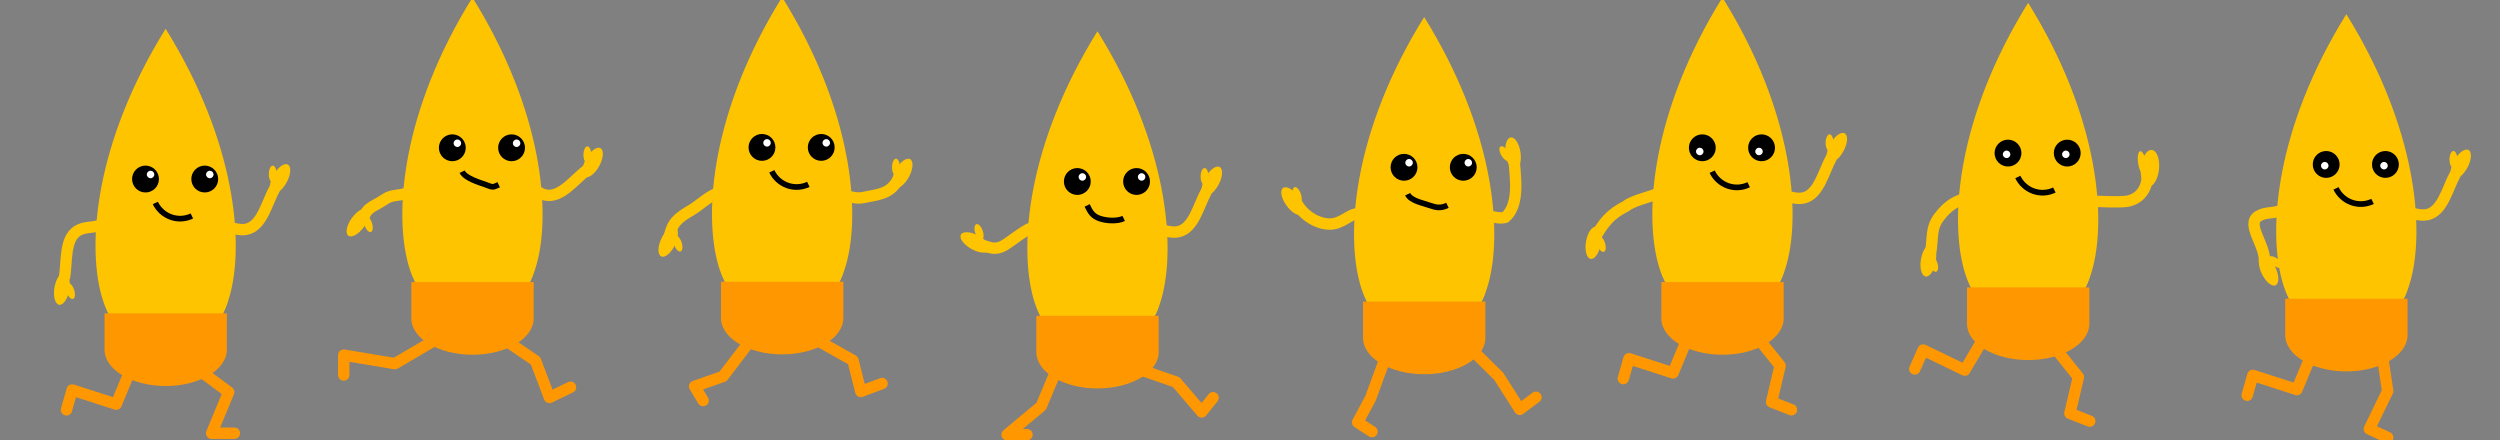 <svg width="880" height="155" viewBox="0 0 880 155" fill="none" xmlns="http://www.w3.org/2000/svg">
<rect x="0" y="0" width="880" height="155" fill="#808080" stroke="none"/>
<g clip-path="url(#clip0)">
<path fill-rule="evenodd" clip-rule="evenodd" d="M756.267 53.086C758.043 51.98 759.713 53.845 759.997 57.252C760.282 60.659 759.073 64.317 757.298 65.424C755.408 64.119 753.853 64.665 753.568 61.258C753.283 57.85 754.492 54.192 756.267 53.086Z" fill="#FFC400"/>
<path fill-rule="evenodd" clip-rule="evenodd" d="M754.587 61.315C753.839 61.442 752.959 59.729 752.622 57.49C752.286 55.251 752.619 53.333 753.367 53.206C754.116 53.079 754.995 54.792 755.332 57.031C755.669 59.271 755.335 61.189 754.587 61.315Z" fill="#FFC400"/>
<path d="M755.5 59.5C756.678 64.296 754.522 69.66 749 70.796C746.212 71.369 737.216 70.778 734.517 70.796" stroke="#FFC400" stroke-width="4" stroke-miterlimit="10" stroke-linejoin="round"/>
<path fill-rule="evenodd" clip-rule="evenodd" d="M679.771 86.021C681.206 86.291 681.926 89.038 681.379 92.158C680.833 95.278 679.226 97.588 677.791 97.318C676.356 97.049 675.636 94.301 676.183 91.182C676.73 88.062 678.337 85.752 679.771 86.021Z" fill="#FFC400"/>
<path fill-rule="evenodd" clip-rule="evenodd" d="M679.653 90.038C680.368 89.783 681.375 90.832 681.903 92.382C682.43 93.932 682.279 95.395 681.564 95.65C680.849 95.906 679.842 94.856 679.315 93.306C678.787 91.757 678.939 90.293 679.653 90.038Z" fill="#FFC400"/>
<path d="M679.5 89.5C680.517 83.888 679.5 80.5 682.5 76.5C685.5 72.5 688.116 71.118 690.661 70.223" stroke="#FFC400" stroke-width="4" stroke-miterlimit="10" stroke-linejoin="round"/>
<path fill-rule="evenodd" clip-rule="evenodd" d="M713.904 81.457C703.694 144.034 663.875 81.457 713.904 1C763.933 81.457 724.114 144.034 713.904 81.457Z" fill="#FFC400"/>
<path fill-rule="evenodd" clip-rule="evenodd" d="M691.819 93.155C691.819 82.544 701.74 73.942 713.977 73.942C726.214 73.942 736.134 82.544 736.134 93.155C736.134 103.766 726.214 112.367 713.977 112.367C701.74 112.367 691.819 103.766 691.819 93.155Z" fill="#FFC400"/>
<path fill-rule="evenodd" clip-rule="evenodd" d="M735.452 101.16V113.948C735.452 121.01 725.814 126.735 713.924 126.735C702.035 126.735 692.397 121.01 692.397 113.948V101.16H735.452Z" fill="#FF9800"/>
<path d="M710.272 62.306C711.388 64.629 713.37 66.416 715.783 67.275C718.195 68.135 720.841 67.996 723.139 66.889" stroke="black" stroke-width="2" stroke-miterlimit="10" stroke-linejoin="round"/>
<path fill-rule="evenodd" clip-rule="evenodd" d="M702.088 53.886C702.088 51.275 704.204 49.159 706.815 49.159C708.069 49.159 709.271 49.657 710.158 50.543C711.044 51.43 711.542 52.632 711.542 53.886C711.542 56.497 709.426 58.613 706.815 58.613C704.204 58.613 702.088 56.497 702.088 53.886Z" fill="black"/>
<path fill-rule="evenodd" clip-rule="evenodd" d="M705 54.319C705 53.591 705.591 53 706.319 53C706.669 53 707.005 53.139 707.252 53.386C707.499 53.634 707.638 53.969 707.638 54.319C707.638 55.048 707.048 55.639 706.319 55.639C705.591 55.639 705 55.048 705 54.319Z" fill="white"/>
<path fill-rule="evenodd" clip-rule="evenodd" d="M722.942 53.886C722.942 51.275 725.059 49.159 727.67 49.159C728.923 49.159 730.126 49.657 731.012 50.543C731.899 51.43 732.397 52.632 732.397 53.886C732.397 56.497 730.28 58.613 727.67 58.613C725.059 58.613 722.942 56.497 722.942 53.886Z" fill="black"/>
<path fill-rule="evenodd" clip-rule="evenodd" d="M725.854 54.319C725.854 53.591 726.445 53 727.174 53C727.524 53 727.859 53.139 728.107 53.386C728.354 53.634 728.493 53.969 728.493 54.319C728.493 55.048 727.902 55.639 727.174 55.639C726.445 55.639 725.854 55.048 725.854 54.319Z" fill="white"/>
<path d="M698.21 119.091L691.609 130.29L676.943 123.208L674 129.867" stroke="#FF9800" stroke-width="4" stroke-linecap="round" stroke-linejoin="round"/>
<path fill-rule="evenodd" clip-rule="evenodd" d="M863.39 62.848C862.121 62.126 862.334 59.294 863.866 56.522C865.398 53.749 867.669 52.087 868.938 52.809C870.207 53.531 869.994 56.363 868.462 59.135C866.93 61.907 864.66 63.569 863.39 62.848Z" fill="#FFC400"/>
<path fill-rule="evenodd" clip-rule="evenodd" d="M863.589 59.083C862.83 59.092 862.219 57.772 862.225 56.134C862.23 54.497 862.849 53.163 863.608 53.154C864.367 53.145 864.978 54.465 864.972 56.102C864.967 57.739 864.348 59.074 863.589 59.083Z" fill="#FFC400"/>
<path d="M864.322 61.204C861.535 66.18 859.869 74.422 854.347 75.558C851.559 76.131 849.216 74.778 846.517 74.796" stroke="#FFC400" stroke-width="4" stroke-miterlimit="10" stroke-linejoin="round"/>
<path fill-rule="evenodd" clip-rule="evenodd" d="M796.089 90.053C797.416 89.443 799.592 91.268 800.95 94.13C802.308 96.991 802.333 99.805 801.007 100.415C799.68 101.025 797.504 99.2 796.146 96.338C794.788 93.477 794.763 90.663 796.089 90.053Z" fill="#FFC400"/>
<path fill-rule="evenodd" clip-rule="evenodd" d="M798.557 90.505C798.995 89.885 800.422 90.165 801.744 91.13C803.067 92.096 803.783 93.38 803.345 94C802.907 94.619 801.48 94.339 800.157 93.374C798.835 92.409 798.118 91.124 798.557 90.505Z" fill="#FFC400"/>
<path d="M797 92.5C798.017 86.888 790.162 78.919 795.012 76.049C797.461 74.6 800.116 75.118 802.661 74.223" stroke="#FFC400" stroke-width="4" stroke-miterlimit="10" stroke-linejoin="round"/>
<path fill-rule="evenodd" clip-rule="evenodd" d="M825.904 85.457C815.694 148.034 775.875 85.457 825.904 5C875.933 85.457 836.114 148.034 825.904 85.457Z" fill="#FFC400"/>
<path fill-rule="evenodd" clip-rule="evenodd" d="M803.819 97.155C803.819 86.544 813.74 77.942 825.977 77.942C838.214 77.942 848.134 86.544 848.134 97.155C848.134 107.766 838.214 116.367 825.977 116.367C813.74 116.367 803.819 107.766 803.819 97.155Z" fill="#FFC400"/>
<path fill-rule="evenodd" clip-rule="evenodd" d="M847.452 105.16V117.948C847.452 125.01 837.814 130.735 825.924 130.735C814.035 130.735 804.397 125.01 804.397 117.948V105.16H847.452Z" fill="#FF9800"/>
<path d="M822.272 66.306C823.388 68.629 825.37 70.416 827.783 71.275C830.195 72.135 832.841 71.996 835.139 70.889" stroke="black" stroke-width="2" stroke-miterlimit="10" stroke-linejoin="round"/>
<path fill-rule="evenodd" clip-rule="evenodd" d="M814.088 57.886C814.088 55.275 816.204 53.159 818.815 53.159C820.069 53.159 821.271 53.657 822.158 54.543C823.044 55.43 823.542 56.632 823.542 57.886C823.542 60.497 821.426 62.613 818.815 62.613C816.204 62.613 814.088 60.497 814.088 57.886Z" fill="black"/>
<path fill-rule="evenodd" clip-rule="evenodd" d="M817 58.319C817 57.591 817.591 57 818.319 57C818.669 57 819.005 57.139 819.252 57.386C819.499 57.634 819.638 57.969 819.638 58.319C819.638 59.048 819.048 59.639 818.319 59.639C817.591 59.639 817 59.048 817 58.319Z" fill="white"/>
<path fill-rule="evenodd" clip-rule="evenodd" d="M834.942 57.886C834.942 55.275 837.059 53.159 839.67 53.159C840.923 53.159 842.126 53.657 843.012 54.543C843.899 55.43 844.397 56.632 844.397 57.886C844.397 60.497 842.28 62.613 839.67 62.613C837.059 62.613 834.942 60.497 834.942 57.886Z" fill="black"/>
<path fill-rule="evenodd" clip-rule="evenodd" d="M837.854 58.319C837.854 57.591 838.445 57 839.174 57C839.524 57 839.859 57.139 840.107 57.386C840.354 57.634 840.493 57.969 840.493 58.319C840.493 59.048 839.902 59.639 839.174 59.639C838.445 59.639 837.854 59.048 837.854 58.319Z" fill="white"/>
<path d="M813.5 125.134L808.5 137.134L793 132.134L791 139.134" stroke="#FF9800" stroke-width="4" stroke-linecap="round" stroke-linejoin="round"/>
<path d="M838.716 126L840.465 137.67L834 151L840.465 154" stroke="#FF9800" stroke-width="4" stroke-linecap="round" stroke-linejoin="round"/>
<path fill-rule="evenodd" clip-rule="evenodd" d="M643.791 56.981C642.522 56.26 642.735 53.427 644.267 50.655C645.799 47.883 648.069 46.221 649.338 46.943C650.608 47.665 650.395 50.497 648.863 53.269C647.331 56.041 645.06 57.703 643.791 56.981Z" fill="#FFC400"/>
<path fill-rule="evenodd" clip-rule="evenodd" d="M643.99 53.216C643.231 53.225 642.62 51.905 642.625 50.268C642.63 48.631 643.25 47.297 644.008 47.288C644.767 47.279 645.378 48.599 645.373 50.236C645.368 51.873 644.749 53.208 643.99 53.216Z" fill="#FFC400"/>
<path d="M644.723 55.337C641.935 60.313 640.269 68.556 634.748 69.691C631.96 70.265 629.616 68.911 626.918 68.929" stroke="#FFC400" stroke-width="4" stroke-miterlimit="10" stroke-linejoin="round"/>
<path fill-rule="evenodd" clip-rule="evenodd" d="M561.873 79.82C563.307 80.089 564.027 82.837 563.48 85.956C562.934 89.076 561.327 91.386 559.892 91.117C558.457 90.847 557.737 88.1 558.284 84.98C558.831 81.861 560.438 79.55 561.873 79.82Z" fill="#FFC400"/>
<path fill-rule="evenodd" clip-rule="evenodd" d="M562.653 83.038C563.368 82.783 564.375 83.832 564.903 85.382C565.43 86.932 565.279 88.395 564.564 88.65C563.849 88.906 562.842 87.856 562.315 86.306C561.787 84.757 561.939 83.293 562.653 83.038Z" fill="#FFC400"/>
<path d="M561.5 83.5C564.5 78.5 566.5 75.5 572.5 72.5C574 71 580.516 69.251 583.061 68.356" stroke="#FFC400" stroke-width="4" stroke-miterlimit="10" stroke-linejoin="round"/>
<path fill-rule="evenodd" clip-rule="evenodd" d="M606.305 79.59C596.095 142.168 556.276 79.59 606.305 -0.866C656.333 79.59 616.515 142.168 606.305 79.59Z" fill="#FFC400"/>
<path fill-rule="evenodd" clip-rule="evenodd" d="M584.22 91.288C584.22 80.677 594.14 72.076 606.377 72.076C618.615 72.076 628.535 80.677 628.535 91.288C628.535 101.899 618.615 110.501 606.377 110.501C594.14 110.501 584.22 101.899 584.22 91.288Z" fill="#FFC400"/>
<path fill-rule="evenodd" clip-rule="evenodd" d="M627.852 99.294V112.081C627.852 119.144 618.214 124.869 606.325 124.869C594.436 124.869 584.797 119.144 584.797 112.081V99.294H627.852Z" fill="#FF9800"/>
<path d="M602.673 60.44C603.788 62.762 605.77 64.549 608.183 65.409C610.596 66.268 613.242 66.129 615.539 65.023" stroke="black" stroke-width="2" stroke-miterlimit="10" stroke-linejoin="round"/>
<path fill-rule="evenodd" clip-rule="evenodd" d="M594.489 52.02C594.489 49.409 596.605 47.292 599.216 47.292C600.47 47.292 601.672 47.791 602.559 48.677C603.445 49.564 603.943 50.766 603.943 52.02C603.943 54.63 601.827 56.747 599.216 56.747C596.605 56.747 594.489 54.63 594.489 52.02Z" fill="black"/>
<path fill-rule="evenodd" clip-rule="evenodd" d="M597 53.319C597 52.591 597.591 52 598.319 52C598.669 52 599.005 52.139 599.252 52.386C599.499 52.634 599.638 52.969 599.638 53.319C599.638 54.048 599.048 54.638 598.319 54.638C597.591 54.638 597 54.048 597 53.319Z" fill="white"/>
<path fill-rule="evenodd" clip-rule="evenodd" d="M615.343 52.02C615.343 49.409 617.46 47.292 620.07 47.292C621.324 47.292 622.526 47.791 623.413 48.677C624.3 49.564 624.798 50.766 624.798 52.02C624.798 54.63 622.681 56.747 620.07 56.747C617.46 56.747 615.343 54.63 615.343 52.02Z" fill="black"/>
<path fill-rule="evenodd" clip-rule="evenodd" d="M617.854 53.319C617.854 52.591 618.445 52 619.174 52C619.524 52 619.859 52.139 620.107 52.386C620.354 52.634 620.493 52.969 620.493 53.319C620.493 54.048 619.902 54.638 619.174 54.638C618.445 54.638 617.854 54.048 617.854 53.319Z" fill="white"/>
<path d="M593.901 119.267L588.901 131.267L573.401 126.267L571.401 133.267" stroke="#FF9800" stroke-width="4" stroke-linecap="round" stroke-linejoin="round"/>
<path d="M618 118L626.599 128.733L623.599 141.5L630.599 144.233" stroke="#FF9800" stroke-width="4" stroke-linecap="round" stroke-linejoin="round"/>
<path d="M723 122L731.599 132.733L728.599 145.5L735.599 148.233" stroke="#FF9800" stroke-width="4" stroke-linecap="round" stroke-linejoin="round"/>
<path fill-rule="evenodd" clip-rule="evenodd" d="M533.408 59.732C531.96 59.919 530.426 57.529 529.98 54.394C529.535 51.258 530.348 48.564 531.796 48.377C533.244 48.189 534.779 50.579 535.224 53.715C535.669 56.85 534.856 59.544 533.408 59.732Z" fill="#FFC400"/>
<path fill-rule="evenodd" clip-rule="evenodd" d="M531.289 56.632C530.649 57.04 529.433 56.241 528.573 54.848C527.714 53.455 527.535 51.995 528.175 51.587C528.815 51.179 530.03 51.977 530.89 53.37C531.75 54.764 531.929 56.224 531.289 56.632Z" fill="#FFC400"/>
<path d="M533 55.866C533 60.529 535.5 71.866 529.747 76.558C526.96 77.131 524.616 75.778 521.917 75.796" stroke="#FFC400" stroke-width="4" stroke-miterlimit="10" stroke-linejoin="round"/>
<path fill-rule="evenodd" clip-rule="evenodd" d="M451.648 66.164C452.842 65.324 455.312 66.726 457.165 69.295C459.017 71.864 459.55 74.627 458.356 75.467C457.161 76.306 454.691 74.904 452.839 72.335C450.986 69.766 450.453 67.003 451.648 66.164Z" fill="#FFC400"/>
<path fill-rule="evenodd" clip-rule="evenodd" d="M455.653 65.905C456.368 65.649 457.375 66.699 457.903 68.249C458.43 69.798 458.279 71.261 457.564 71.517C456.849 71.772 455.842 70.722 455.315 69.173C454.787 67.623 454.939 66.16 455.653 65.905Z" fill="#FFC400"/>
<path d="M455.5 69.366C457.5 75.366 463.5 78.866 468 78.866C472.5 78.866 475 75.223 478.061 75.223" stroke="#FFC400" stroke-width="4" stroke-miterlimit="10" stroke-linejoin="round"/>
<path fill-rule="evenodd" clip-rule="evenodd" d="M501.305 86.457C491.095 149.034 451.276 86.457 501.305 6C551.333 86.457 511.515 149.034 501.305 86.457Z" fill="#FFC400"/>
<path fill-rule="evenodd" clip-rule="evenodd" d="M479.22 98.155C479.22 87.544 489.14 78.942 501.377 78.942C513.615 78.942 523.535 87.544 523.535 98.155C523.535 108.766 513.615 117.367 501.377 117.367C489.14 117.367 479.22 108.766 479.22 98.155Z" fill="#FFC400"/>
<path fill-rule="evenodd" clip-rule="evenodd" d="M522.852 106.16V118.948C522.852 126.01 513.214 131.735 501.325 131.735C489.435 131.735 479.797 126.01 479.797 118.948V106.16H522.852Z" fill="#FF9800"/>
<path d="M495.5 68.366C496.615 70.689 500.77 71.416 503.183 72.275C505.596 73.135 507.203 73.382 509.5 72.275" stroke="black" stroke-width="2" stroke-miterlimit="10" stroke-linejoin="round"/>
<path fill-rule="evenodd" clip-rule="evenodd" d="M489.488 58.886C489.488 56.275 491.605 54.159 494.216 54.159C495.469 54.159 496.672 54.657 497.558 55.543C498.445 56.43 498.943 57.632 498.943 58.886C498.943 61.497 496.826 63.613 494.216 63.613C491.605 63.613 489.488 61.497 489.488 58.886Z" fill="black"/>
<path fill-rule="evenodd" clip-rule="evenodd" d="M494.675 57.283C494.675 56.554 495.266 55.963 495.994 55.963C496.344 55.963 496.68 56.102 496.927 56.35C497.175 56.597 497.314 56.933 497.314 57.283C497.314 58.011 496.723 58.602 495.994 58.602C495.266 58.602 494.675 58.011 494.675 57.283Z" fill="white"/>
<path fill-rule="evenodd" clip-rule="evenodd" d="M510.343 58.886C510.343 56.275 512.459 54.159 515.07 54.159C516.324 54.159 517.526 54.657 518.413 55.543C519.299 56.43 519.797 57.632 519.797 58.886C519.797 61.497 517.681 63.613 515.07 63.613C512.459 63.613 510.343 61.497 510.343 58.886Z" fill="black"/>
<path fill-rule="evenodd" clip-rule="evenodd" d="M515.53 57.283C515.53 56.554 516.12 55.963 516.849 55.963C517.199 55.963 517.534 56.102 517.782 56.35C518.029 56.597 518.168 56.933 518.168 57.283C518.168 58.011 517.577 58.602 516.849 58.602C516.12 58.602 515.53 58.011 515.53 57.283Z" fill="white"/>
<path d="M486.891 128L482.421 140.207L477.886 148.647L482.935 151.929" stroke="#FF9800" stroke-width="4" stroke-linecap="round" stroke-linejoin="round"/>
<path d="M517.942 123L527.546 132.458L534.964 144.087L540.656 139.832" stroke="#FF9800" stroke-width="4" stroke-linecap="round" stroke-linejoin="round"/>
<path fill-rule="evenodd" clip-rule="evenodd" d="M423.791 68.848C422.522 68.126 422.735 65.294 424.267 62.522C425.799 59.749 428.069 58.087 429.338 58.809C430.608 59.531 430.395 62.363 428.863 65.135C427.331 67.907 425.06 69.57 423.791 68.848Z" fill="#FFC400"/>
<path fill-rule="evenodd" clip-rule="evenodd" d="M423.99 65.083C423.231 65.092 422.62 63.772 422.625 62.134C422.631 60.497 423.25 59.163 424.009 59.154C424.767 59.145 425.378 60.465 425.373 62.102C425.368 63.739 424.749 65.074 423.99 65.083Z" fill="#FFC400"/>
<path d="M424.723 67.204C421.935 72.18 420.269 80.422 414.748 81.558C411.96 82.131 409.616 80.778 406.918 80.796" stroke="#FFC400" stroke-width="4" stroke-miterlimit="10" stroke-linejoin="round"/>
<path fill-rule="evenodd" clip-rule="evenodd" d="M338.247 82.567C338.969 81.298 341.801 81.511 344.573 83.043C347.345 84.576 349.007 86.846 348.285 88.115C347.563 89.385 344.731 89.171 341.959 87.639C339.187 86.107 337.526 83.836 338.247 82.567Z" fill="#FFC400"/>
<path fill-rule="evenodd" clip-rule="evenodd" d="M345.564 84.531C344.848 84.782 343.847 83.727 343.328 82.174C342.809 80.622 342.968 79.159 343.684 78.908C344.4 78.657 345.401 79.712 345.921 81.264C346.44 82.817 346.28 84.279 345.564 84.531Z" fill="#FFC400"/>
<path d="M342.5 86.366C346 84.866 348.65 89.237 353.5 86.366C355.949 84.917 360.516 81.118 363.061 80.223" stroke="#FFC400" stroke-width="4" stroke-miterlimit="10" stroke-linejoin="round"/>
<path fill-rule="evenodd" clip-rule="evenodd" d="M386.305 91.457C376.095 154.034 336.276 91.457 386.305 11C436.334 91.457 396.515 154.034 386.305 91.457Z" fill="#FFC400"/>
<path fill-rule="evenodd" clip-rule="evenodd" d="M364.22 103.155C364.22 92.544 374.14 83.942 386.377 83.942C398.615 83.942 408.535 92.544 408.535 103.155C408.535 113.766 398.615 122.367 386.377 122.367C374.14 122.367 364.22 113.766 364.22 103.155Z" fill="#FFC400"/>
<path fill-rule="evenodd" clip-rule="evenodd" d="M407.852 111.16V123.948C407.852 131.01 398.214 136.735 386.325 136.735C374.436 136.735 364.797 131.01 364.797 123.948V111.16H407.852Z" fill="#FF9800"/>
<path d="M382.673 72.306C383.788 74.629 384.587 76.029 387 76.889C389.413 77.748 393.242 77.996 395.539 76.889" stroke="black" stroke-width="2" stroke-miterlimit="10" stroke-linejoin="round"/>
<path fill-rule="evenodd" clip-rule="evenodd" d="M374.489 63.886C374.489 61.275 376.605 59.159 379.216 59.159C380.47 59.159 381.672 59.657 382.559 60.543C383.445 61.43 383.943 62.632 383.943 63.886C383.943 66.497 381.827 68.613 379.216 68.613C376.605 68.613 374.489 66.497 374.489 63.886Z" fill="black"/>
<path fill-rule="evenodd" clip-rule="evenodd" d="M379.675 62.283C379.675 61.554 380.266 60.963 380.995 60.963C381.344 60.963 381.68 61.102 381.927 61.35C382.175 61.597 382.314 61.933 382.314 62.283C382.314 63.011 381.723 63.602 380.995 63.602C380.266 63.602 379.675 63.011 379.675 62.283Z" fill="white"/>
<path fill-rule="evenodd" clip-rule="evenodd" d="M395.343 63.886C395.343 61.275 397.46 59.159 400.07 59.159C401.324 59.159 402.526 59.657 403.413 60.543C404.3 61.43 404.798 62.632 404.798 63.886C404.798 66.497 402.681 68.613 400.07 68.613C397.46 68.613 395.343 66.497 395.343 63.886Z" fill="black"/>
<path fill-rule="evenodd" clip-rule="evenodd" d="M400.53 62.283C400.53 61.554 401.12 60.963 401.849 60.963C402.199 60.963 402.534 61.102 402.782 61.35C403.029 61.597 403.168 61.933 403.168 62.283C403.168 63.011 402.578 63.602 401.849 63.602C401.12 63.602 400.53 63.011 400.53 62.283Z" fill="white"/>
<path d="M262.5 122L254.5 132.5L244.5 136L247.5 141" stroke="#FF9800" stroke-width="4" stroke-linecap="round" stroke-linejoin="round"/>
<path d="M401 130L414 134.5L423 145L427 140" stroke="#FF9800" stroke-width="4" stroke-linecap="round" stroke-linejoin="round"/>
<path fill-rule="evenodd" clip-rule="evenodd" d="M314.828 66.073C313.559 65.352 313.772 62.52 315.304 59.747C316.836 56.975 319.107 55.313 320.376 56.035C321.645 56.757 321.432 59.589 319.9 62.361C318.368 65.133 316.098 66.795 314.828 66.073Z" fill="#FFC400"/>
<path fill-rule="evenodd" clip-rule="evenodd" d="M315.365 61.795C314.606 61.804 313.995 60.484 314 58.847C314.005 57.21 314.624 55.875 315.383 55.866C316.142 55.858 316.753 57.178 316.748 58.815C316.743 60.452 316.123 61.786 315.365 61.795Z" fill="#FFC400"/>
<path d="M316 63.366C313.212 68.343 309.269 68.422 303.748 69.558C300.96 70.131 298.616 68.778 295.918 68.796" stroke="#FFC400" stroke-width="4" stroke-miterlimit="10" stroke-linejoin="round"/>
<path fill-rule="evenodd" clip-rule="evenodd" d="M237.669 79.898C238.979 80.543 238.935 83.383 237.572 86.241C236.208 89.1 234.041 90.895 232.731 90.25C231.421 89.606 231.464 86.766 232.828 83.907C234.191 81.049 236.358 79.254 237.669 79.898Z" fill="#FFC400"/>
<path fill-rule="evenodd" clip-rule="evenodd" d="M237.653 82.905C238.368 82.649 239.375 83.699 239.903 85.249C240.43 86.798 240.279 88.261 239.564 88.517C238.849 88.772 237.842 87.722 237.315 86.173C236.787 84.623 236.939 83.16 237.653 82.905Z" fill="#FFC400"/>
<path d="M235.5 83.866C236.517 78.255 238.65 76.737 243.5 73.866C245.949 72.417 249.516 69.118 252.061 68.223" stroke="#FFC400" stroke-width="4" stroke-miterlimit="10" stroke-linejoin="round"/>
<path fill-rule="evenodd" clip-rule="evenodd" d="M275.305 79.457C265.095 142.034 225.276 79.457 275.305 -1C325.333 79.457 285.515 142.034 275.305 79.457Z" fill="#FFC400"/>
<path fill-rule="evenodd" clip-rule="evenodd" d="M253.22 91.155C253.22 80.544 263.14 71.942 275.377 71.942C287.615 71.942 297.535 80.544 297.535 91.155C297.535 101.766 287.615 110.367 275.377 110.367C263.14 110.367 253.22 101.766 253.22 91.155Z" fill="#FFC400"/>
<path fill-rule="evenodd" clip-rule="evenodd" d="M296.852 99.16V111.948C296.852 119.01 287.214 124.735 275.325 124.735C263.436 124.735 253.797 119.01 253.797 111.948V99.16H296.852Z" fill="#FF9800"/>
<path d="M271.673 60.306C272.788 62.629 274.77 64.416 277.183 65.275C279.596 66.135 282.242 65.996 284.539 64.889" stroke="black" stroke-width="2" stroke-miterlimit="10" stroke-linejoin="round"/>
<path fill-rule="evenodd" clip-rule="evenodd" d="M263.489 51.886C263.489 49.275 265.605 47.159 268.216 47.159C269.47 47.159 270.672 47.657 271.559 48.543C272.445 49.43 272.943 50.632 272.943 51.886C272.943 54.497 270.827 56.613 268.216 56.613C265.605 56.613 263.489 54.497 263.489 51.886Z" fill="black"/>
<path fill-rule="evenodd" clip-rule="evenodd" d="M268.675 50.283C268.675 49.554 269.266 48.963 269.995 48.963C270.344 48.963 270.68 49.102 270.927 49.35C271.175 49.597 271.314 49.933 271.314 50.283C271.314 51.011 270.723 51.602 269.995 51.602C269.266 51.602 268.675 51.011 268.675 50.283Z" fill="white"/>
<path fill-rule="evenodd" clip-rule="evenodd" d="M284.343 51.886C284.343 49.275 286.46 47.159 289.07 47.159C290.324 47.159 291.526 47.657 292.413 48.543C293.3 49.43 293.798 50.632 293.798 51.886C293.798 54.497 291.681 56.613 289.07 56.613C286.46 56.613 284.343 54.497 284.343 51.886Z" fill="black"/>
<path fill-rule="evenodd" clip-rule="evenodd" d="M289.53 50.283C289.53 49.554 290.12 48.963 290.849 48.963C291.199 48.963 291.534 49.102 291.782 49.35C292.029 49.597 292.168 49.933 292.168 50.283C292.168 51.011 291.578 51.602 290.849 51.602C290.12 51.602 289.53 51.011 289.53 50.283Z" fill="white"/>
<path d="M374.876 123L366.5 143L354.5 153L361.5 153" stroke="#FF9800" stroke-width="4" stroke-linecap="round" stroke-linejoin="round"/>
<path d="M288 120L300.244 126.866L303 137.797L310.5 135" stroke="#FF9800" stroke-width="4" stroke-linecap="round" stroke-linejoin="round"/>
<path fill-rule="evenodd" clip-rule="evenodd" d="M205.828 62.207C204.559 61.485 204.772 58.653 206.304 55.881C207.836 53.109 210.107 51.447 211.376 52.169C212.645 52.89 212.432 55.723 210.9 58.495C209.368 61.267 207.098 62.929 205.828 62.207Z" fill="#FFC400"/>
<path fill-rule="evenodd" clip-rule="evenodd" d="M206.738 57.448C205.979 57.457 205.368 56.137 205.373 54.5C205.378 52.863 205.997 51.528 206.756 51.52C207.515 51.511 208.126 52.831 208.121 54.468C208.116 56.105 207.496 57.439 206.738 57.448Z" fill="#FFC400"/>
<path d="M206.901 59.584C202.331 62.996 197.457 69.849 191.951 68.641C189.17 68.031 187.58 65.842 185.107 64.761" stroke="#FFC400" stroke-width="4" stroke-miterlimit="10" stroke-linejoin="round"/>
<path fill-rule="evenodd" clip-rule="evenodd" d="M129.327 73.663C130.501 74.531 129.952 77.318 128.1 79.887C126.248 82.456 123.795 83.835 122.621 82.967C121.447 82.099 121.997 79.313 123.849 76.743C125.7 74.174 128.153 72.795 129.327 73.663Z" fill="#FFC400"/>
<path fill-rule="evenodd" clip-rule="evenodd" d="M128.653 76.038C129.368 75.783 130.375 76.832 130.903 78.382C131.43 79.932 131.279 81.395 130.564 81.65C129.849 81.906 128.842 80.856 128.315 79.306C127.787 77.757 127.939 76.293 128.653 76.038Z" fill="#FFC400"/>
<path d="M127.5 79C128.483 72.679 130.915 73.29 135.604 70.058C137.972 68.425 140.539 69.008 143 68" stroke="#FFC400" stroke-width="4" stroke-miterlimit="10" stroke-linejoin="round"/>
<path fill-rule="evenodd" clip-rule="evenodd" d="M166.305 79.59C156.095 142.168 116.276 79.59 166.305 -0.866C216.333 79.59 176.515 142.168 166.305 79.59Z" fill="#FFC400"/>
<path fill-rule="evenodd" clip-rule="evenodd" d="M144.22 91.288C144.22 80.677 154.14 72.076 166.377 72.076C178.615 72.076 188.535 80.677 188.535 91.288C188.535 101.899 178.615 110.501 166.377 110.501C154.14 110.501 144.22 101.899 144.22 91.288Z" fill="#FFC400"/>
<path fill-rule="evenodd" clip-rule="evenodd" d="M187.852 99.294V112.081C187.852 119.144 178.214 124.869 166.325 124.869C154.435 124.869 144.797 119.144 144.797 112.081V99.294H187.852Z" fill="#FF9800"/>
<path d="M162.673 60.44C163.788 62.762 168.587 64.163 171 65.023C173.413 65.882 173.242 66.129 175.539 65.023" stroke="black" stroke-width="2" stroke-miterlimit="10" stroke-linejoin="round"/>
<path fill-rule="evenodd" clip-rule="evenodd" d="M154.489 52.02C154.489 49.409 156.605 47.292 159.216 47.292C160.47 47.292 161.672 47.791 162.559 48.677C163.445 49.564 163.943 50.766 163.943 52.02C163.943 54.63 161.827 56.747 159.216 56.747C156.605 56.747 154.489 54.63 154.489 52.02Z" fill="black"/>
<path fill-rule="evenodd" clip-rule="evenodd" d="M159.675 50.416C159.675 49.688 160.266 49.097 160.995 49.097C161.344 49.097 161.68 49.236 161.927 49.483C162.175 49.731 162.314 50.066 162.314 50.416C162.314 51.145 161.723 51.736 160.995 51.736C160.266 51.736 159.675 51.145 159.675 50.416Z" fill="white"/>
<path fill-rule="evenodd" clip-rule="evenodd" d="M175.343 52.02C175.343 49.409 177.46 47.292 180.07 47.292C181.324 47.292 182.526 47.791 183.413 48.677C184.3 49.564 184.798 50.766 184.798 52.02C184.798 54.63 182.681 56.747 180.07 56.747C177.46 56.747 175.343 54.63 175.343 52.02Z" fill="black"/>
<path fill-rule="evenodd" clip-rule="evenodd" d="M180.53 50.416C180.53 49.688 181.12 49.097 181.849 49.097C182.199 49.097 182.534 49.236 182.782 49.483C183.029 49.731 183.168 50.066 183.168 50.416C183.168 51.145 182.578 51.736 181.849 51.736C181.12 51.736 180.53 51.145 180.53 50.416Z" fill="white"/>
<path d="M153.901 119.267L139 128L121 125V132" stroke="#FF9800" stroke-width="4" stroke-linecap="round" stroke-linejoin="round"/>
<path d="M176.416 118.791L188.5 127L193.411 139.907L200.826 136.3" stroke="#FF9800" stroke-width="4" stroke-linecap="round" stroke-linejoin="round"/>
<path fill-rule="evenodd" clip-rule="evenodd" d="M95.791 67.981C94.522 67.26 94.735 64.427 96.267 61.655C97.799 58.883 100.069 57.221 101.338 57.943C102.608 58.665 102.395 61.497 100.863 64.269C99.331 67.041 97.06 68.703 95.791 67.981Z" fill="#FFC400"/>
<path fill-rule="evenodd" clip-rule="evenodd" d="M95.99 64.216C95.231 64.225 94.62 62.905 94.625 61.268C94.63 59.631 95.25 58.297 96.008 58.288C96.767 58.279 97.378 59.599 97.373 61.236C97.368 62.873 96.749 64.207 95.99 64.216Z" fill="#FFC400"/>
<path d="M96.723 66.337C93.935 71.313 92.269 79.556 86.748 80.691C83.96 81.265 81.616 79.911 78.918 79.929" stroke="#FFC400" stroke-width="4" stroke-miterlimit="10" stroke-linejoin="round"/>
<path fill-rule="evenodd" clip-rule="evenodd" d="M22.771 95.98C24.206 96.25 24.926 98.997 24.379 102.117C23.832 105.236 22.226 107.547 20.791 107.277C19.356 107.007 18.636 104.26 19.183 101.14C19.73 98.021 21.337 95.71 22.771 95.98Z" fill="#FFC400"/>
<path fill-rule="evenodd" clip-rule="evenodd" d="M23.808 99.605C24.523 99.35 25.53 100.399 26.057 101.949C26.585 103.499 26.433 104.962 25.719 105.217C25.004 105.472 23.997 104.423 23.47 102.873C22.942 101.323 23.093 99.86 23.808 99.605Z" fill="#FFC400"/>
<path d="M22.651 98C23.668 92.388 22.563 84.053 27.413 81.183C29.861 79.734 32.516 80.251 35.061 79.356" stroke="#FFC400" stroke-width="4" stroke-miterlimit="10" stroke-linejoin="round"/>
<path fill-rule="evenodd" clip-rule="evenodd" d="M58.304 90.59C48.095 153.168 8.276 90.59 58.304 10.134C108.333 90.59 68.514 153.168 58.304 90.59Z" fill="#FFC400"/>
<path fill-rule="evenodd" clip-rule="evenodd" d="M36.22 102.288C36.22 91.677 46.14 83.076 58.377 83.076C70.615 83.076 80.535 91.677 80.535 102.288C80.535 112.899 70.615 121.501 58.377 121.501C46.14 121.501 36.22 112.899 36.22 102.288Z" fill="#FFC400"/>
<path fill-rule="evenodd" clip-rule="evenodd" d="M79.853 110.294V123.081C79.853 130.144 70.214 135.869 58.325 135.869C46.436 135.869 36.797 130.144 36.797 123.081V110.294H79.853Z" fill="#FF9800"/>
<path d="M54.673 71.44C55.788 73.762 57.77 75.549 60.183 76.409C62.596 77.268 65.242 77.129 67.539 76.023" stroke="black" stroke-width="2" stroke-miterlimit="10" stroke-linejoin="round"/>
<path fill-rule="evenodd" clip-rule="evenodd" d="M46.489 63.02C46.489 60.409 48.605 58.292 51.216 58.292C52.47 58.292 53.672 58.791 54.559 59.677C55.445 60.564 55.943 61.766 55.943 63.02C55.943 65.63 53.827 67.747 51.216 67.747C48.605 67.747 46.489 65.63 46.489 63.02Z" fill="black"/>
<path fill-rule="evenodd" clip-rule="evenodd" d="M51.675 61.416C51.675 60.688 52.266 60.097 52.995 60.097C53.344 60.097 53.68 60.236 53.927 60.483C54.175 60.731 54.314 61.066 54.314 61.416C54.314 62.145 53.723 62.736 52.995 62.736C52.266 62.736 51.675 62.145 51.675 61.416Z" fill="white"/>
<path fill-rule="evenodd" clip-rule="evenodd" d="M67.343 63.02C67.343 60.409 69.46 58.292 72.07 58.292C73.324 58.292 74.526 58.791 75.413 59.677C76.3 60.564 76.798 61.766 76.798 63.02C76.798 65.63 74.681 67.747 72.07 67.747C69.46 67.747 67.343 65.63 67.343 63.02Z" fill="black"/>
<path fill-rule="evenodd" clip-rule="evenodd" d="M72.53 61.416C72.53 60.688 73.12 60.097 73.849 60.097C74.199 60.097 74.534 60.236 74.782 60.483C75.029 60.731 75.168 61.066 75.168 61.416C75.168 62.145 74.578 62.736 73.849 62.736C73.12 62.736 72.53 62.145 72.53 61.416Z" fill="white"/>
<path d="M45.901 130.267L40.901 142.267L25.401 137.267L23.401 144.267" stroke="#FF9800" stroke-width="4" stroke-linecap="round" stroke-linejoin="round"/>
<path d="M71 131L80.5 138L74.5 152.5H82.5" stroke="#FF9800" stroke-width="4" stroke-linecap="round" stroke-linejoin="round"/>
</g>
<defs>
<clipPath id="clip0">
<rect width="880" height="155" fill="white"/>
</clipPath>
</defs>
</svg>
